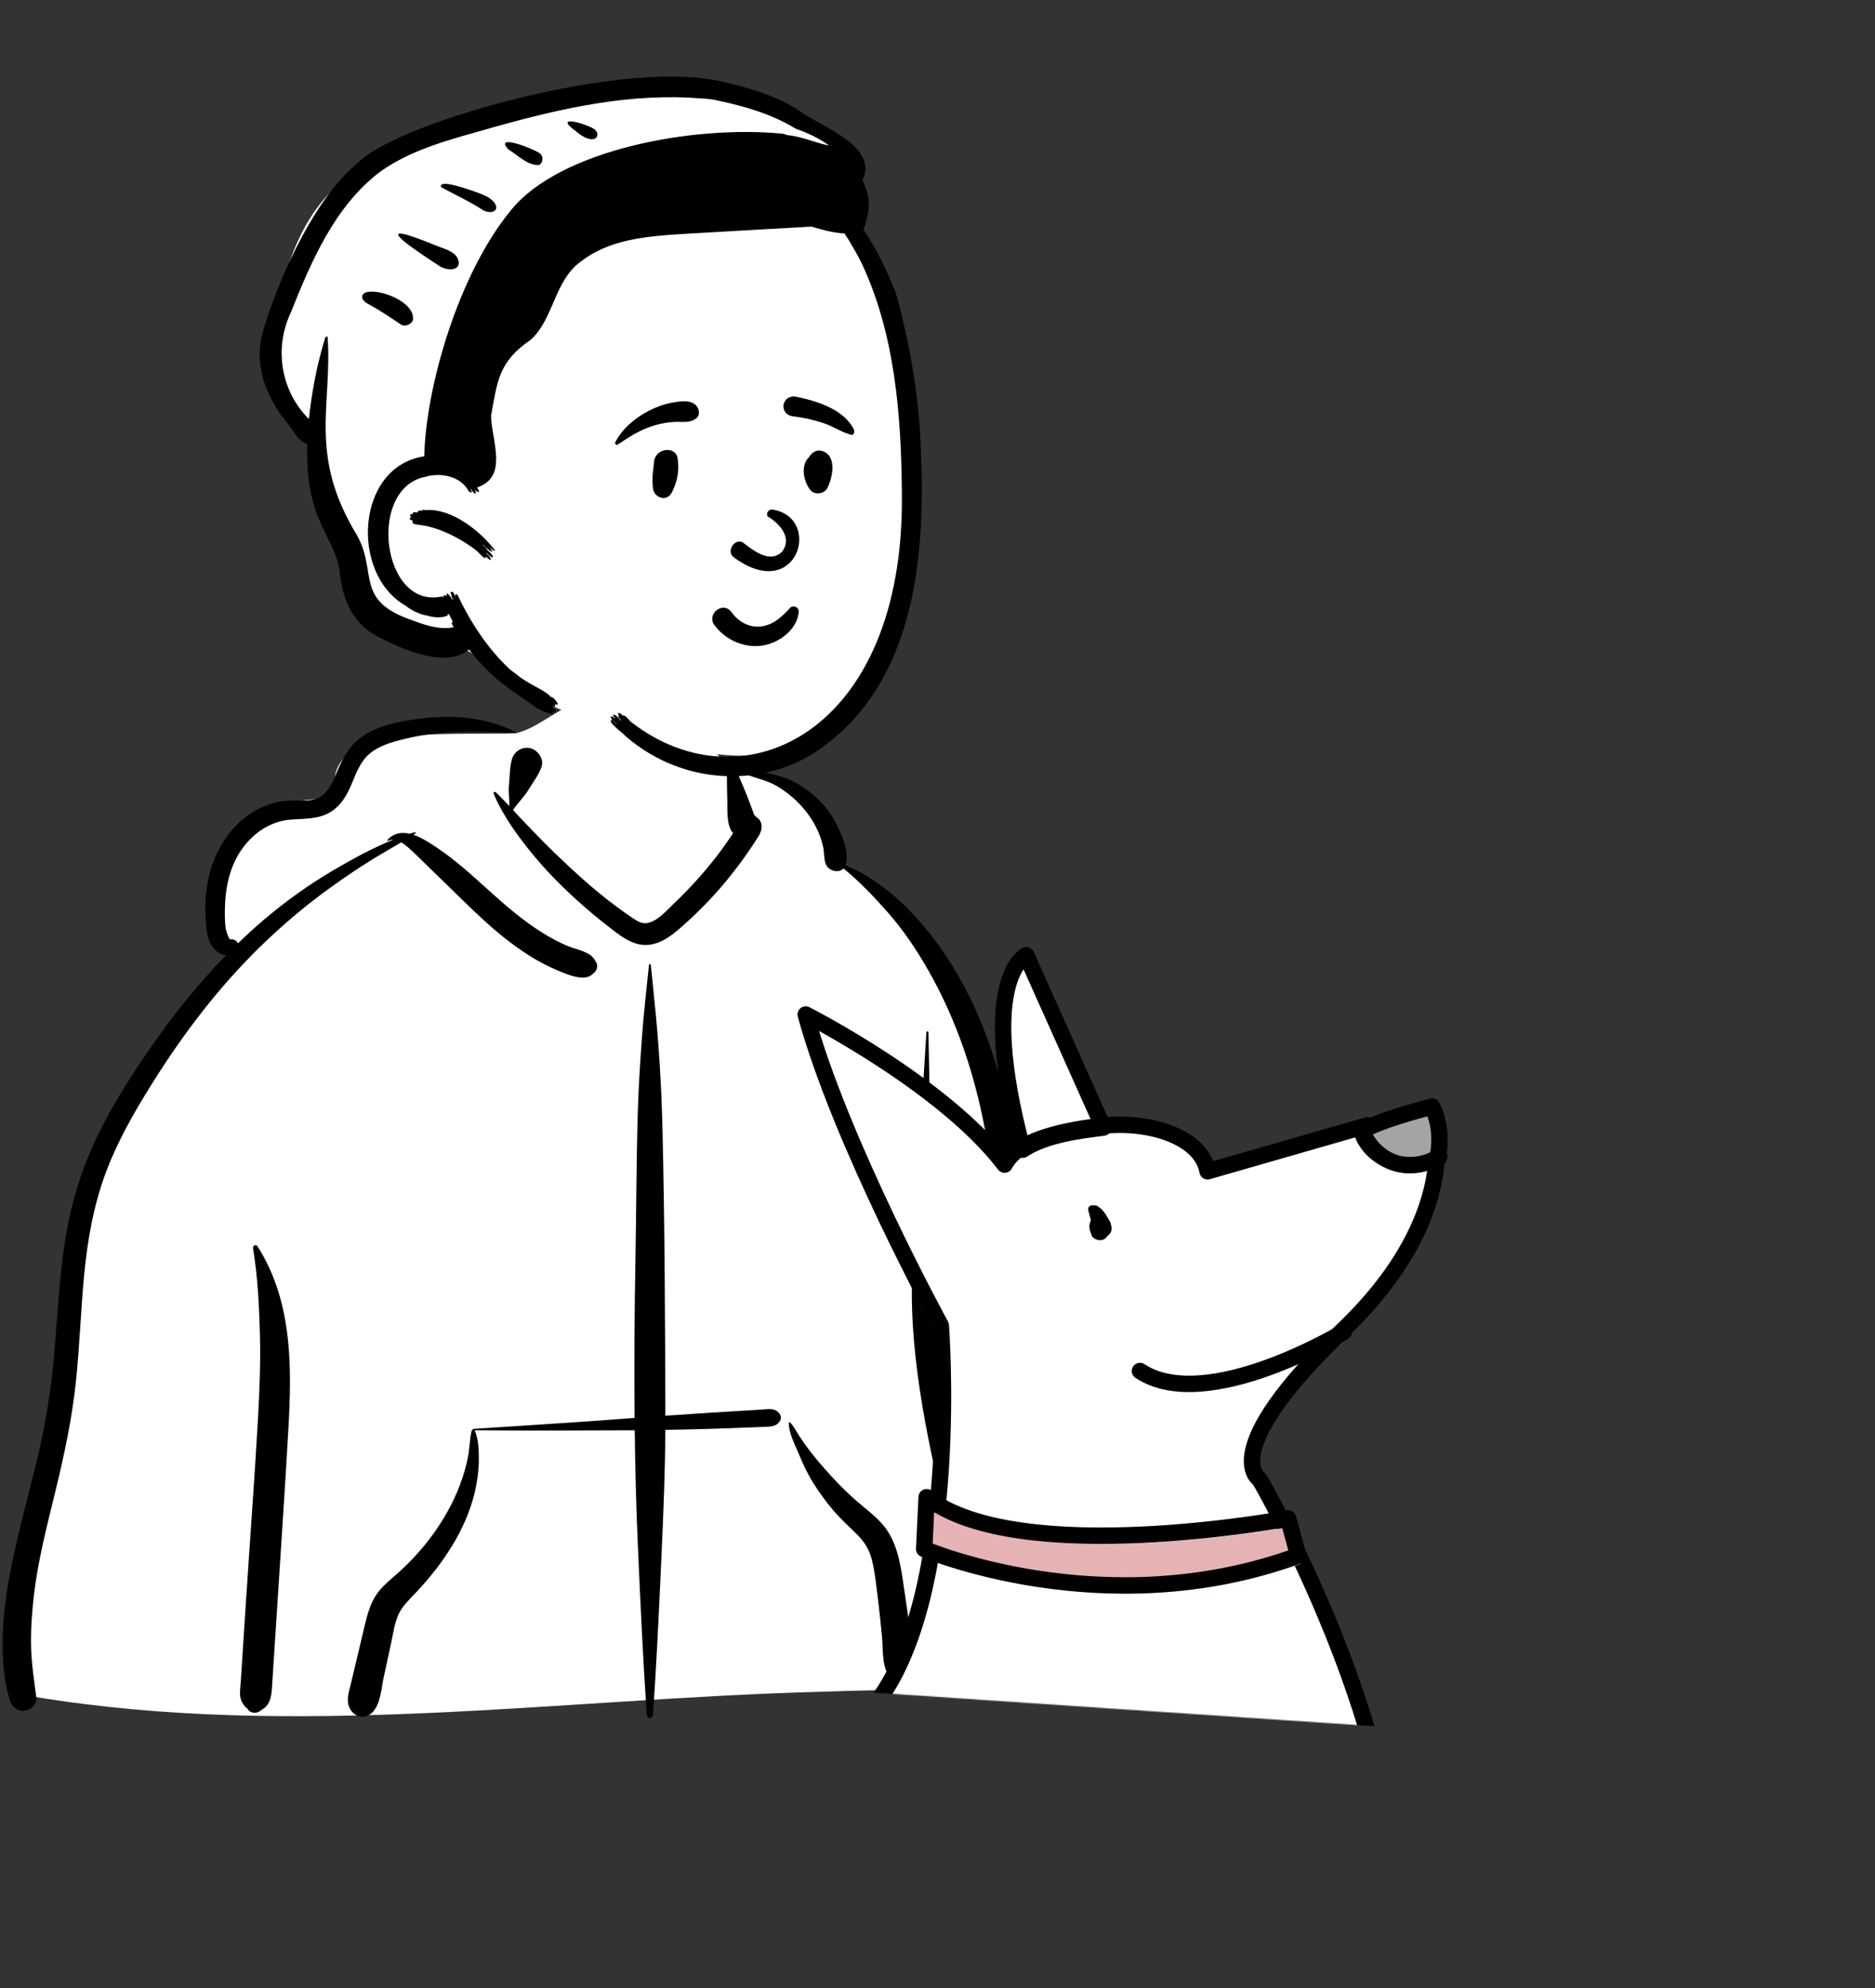 <svg width="1828" height="1938" viewBox="0 0 1828 1938" fill="none" xmlns="http://www.w3.org/2000/svg">
<rect x="0" y="0" width="1828" height="1938" fill="#333333" stroke="none"/>
<path fill-rule="evenodd" clip-rule="evenodd" d="M1018.49 1648.79C1043.39 1647.59 1033.37 1603.99 1031.59 1587.98C1011.88 1529.5 1016.51 1465.7 1008.76 1404.41C1003.93 1347.19 997.728 1290.15 992.509 1232.97C982.259 1116.91 908.653 880.643 824.655 842.645C814.074 796.159 770.37 752.764 715.076 752.764C677.363 708.067 631.97 676.609 573.748 682.961C549.688 684.057 526.354 709.608 503.3 714.542C490.392 716.324 375.836 711.737 352.889 725.382C336.904 733.6 322.475 748.786 327.175 768.119C334.673 791.541 311.369 766.197 262.756 791.197C163.626 850.808 222.862 930.555 225.487 933.026C163.626 1019.2 109.557 1089.12 84.54 1194.45C68.327 1272.66 70.152 1353.39 56.567 1431.99C51.771 1459.24 44.412 1485.57 36.45 1512.03C27.82 1546.67 23.624 1633.01 18.867 1633.78C10.203 1635.93 23.875 1653.75 33.056 1653.76C287.598 1696.04 546.151 1655.51 802.061 1648.89C874.181 1646.38 946.378 1645.8 1018.49 1648.79Z" fill="white"/>
<path fill-rule="evenodd" clip-rule="evenodd" d="M632.697 940.633C632.815 939.466 634.387 939.468 634.508 940.633L636.305 958.003C638.491 979.218 640.596 1000.39 642.122 1021.7C644.025 1048.28 645.297 1074.85 645.911 1101.49C648.049 1194.27 648.474 1287.09 648.654 1379.88C661.188 1379.01 673.723 1378.18 686.264 1377.37C694.773 1376.82 703.282 1376.29 711.792 1375.77L733.491 1374.45V1374.45L742.425 1373.9C748.462 1373.53 755.321 1372.01 759.542 1377.36C761.231 1379.51 762.079 1382.29 760.504 1384.84C756.87 1390.71 751.289 1390.5 744.977 1390.75C739.021 1391 733.065 1391.23 727.109 1391.46C714.346 1391.96 701.585 1392.43 688.818 1392.78C675.42 1393.16 662.029 1393.47 648.636 1393.69C648.5 1432.87 646.882 1472 645.131 1511.13L644.339 1528.74C642.197 1576.36 639.893 1624.02 636.62 1671.58C636.351 1675.47 630.85 1675.46 630.583 1671.58C626.897 1618.02 624.465 1564.35 622.054 1510.72C620.305 1471.84 619.287 1432.94 618.803 1394.04C617.032 1394.05 615.262 1394.08 613.493 1394.08C563.225 1394.3 512.971 1394.52 462.704 1394.05C462.787 1394.15 462.87 1394.25 462.925 1394.38C466.562 1402.98 466.909 1413.95 466.82 1423.18C466.718 1433.76 465.295 1444.22 462.861 1454.51C454.139 1491.38 431.643 1524.4 406.021 1551.7L405.185 1552.59C399.141 1558.98 392.208 1565.4 388.497 1573.55C384.707 1581.86 383.391 1591.59 381.521 1600.53L381.303 1601.55L373.989 1635.37C371.666 1646.12 371.006 1661.79 362.513 1669.54C354.589 1676.77 344.092 1672.99 340.363 1663.68C337.451 1656.41 340.351 1648.43 342.076 1641.17L355.589 1584.29C357.809 1575.02 360.235 1565.68 365.027 1557.35C369.936 1548.82 377.132 1542.63 384.475 1536.3C398.379 1524.32 411.143 1510.6 421.938 1495.74C432.729 1480.89 441.951 1464.52 448.418 1447.3C451.656 1438.69 454.31 1429.73 456.14 1420.71C457.88 1412.14 457.865 1403.27 459.726 1394.8C459.853 1394.21 460.347 1393.81 460.912 1393.64C460.778 1393.26 460.983 1392.75 461.511 1392.71L502.621 1390.07C539.164 1387.71 575.706 1385.29 612.216 1382.52L618.668 1382.05V1382.05C618.167 1330.15 618.592 1278.24 619.528 1226.32C620.386 1178.71 620.404 1131.08 621.818 1083.48C622.521 1059.85 624.037 1036.28 625.725 1012.7C627.451 988.584 630.213 964.674 632.697 940.633ZM246.69 1216.7C246.252 1214.06 249.574 1212.42 251.105 1214.84C268.61 1242.46 277.051 1272.47 280.608 1304.8C283.751 1333.34 282.825 1362.28 281.26 1390.89C279.591 1421.4 277.643 1451.91 275.674 1482.4L272.648 1529.17V1529.17L265.055 1646.41C264.512 1654.8 262.611 1662.42 255.399 1666.32C254.486 1667.08 253.534 1667.77 252.425 1668.36C248.529 1670.45 243.361 1669.39 241.109 1665.39L242.012 1665.99C242.799 1666.48 241.915 1665.79 239.361 1663.91L237.193 1661.1V1661.1C235.618 1658.73 234.612 1656.4 234.208 1653.58C233.579 1649.2 234.393 1644.4 234.679 1640L239.656 1563.12V1563.12C243.526 1503.36 248.046 1443.61 251.453 1383.81C253.04 1355.94 254.151 1328.05 253.399 1300.13C252.649 1272.36 251.236 1244.13 246.69 1216.7ZM398.126 702.061L399.098 701.898C433.867 696.115 471.676 697.197 503.452 713.98C503.715 714.118 503.595 714.555 503.3 714.542L493.072 714.133C460.693 712.863 428.414 712.112 396.577 719.729L393.318 720.515C381.852 723.315 369.879 726.743 360.67 734.325C351.867 741.573 347.484 752.753 343.27 763.045L342.706 764.404C338.43 774.569 333.018 784.21 323.646 790.566C311.506 798.798 296.907 797.79 282.987 798.908C258.479 800.88 238.441 818.664 228.472 840.426C222.435 853.604 219.86 868.378 219.35 882.789C219.089 890.125 219.051 897.748 220.028 905.036C220.339 907.367 223.217 915.856 224.684 915.653C227.944 915.2 230.924 916.902 231.941 919.511C239.993 911.722 248.278 904.157 256.829 896.864C278.144 878.689 301.103 862.216 325.282 848.061C343.735 837.256 363.199 826.552 383.355 818.46C381.758 818.426 380.183 818.744 378.659 819.537C377.992 819.886 377.329 819.048 377.856 818.493C384.204 811.805 391.809 810.854 399.475 812.637C401.111 812.116 402.748 811.612 404.391 811.133C405.209 810.895 405.616 812.023 404.949 812.459L403.066 813.664V813.664C411.429 816.469 419.64 821.982 426.141 826.333C444.814 838.829 461.251 854.104 477.912 869.094L480.942 871.811C495.608 884.923 510.647 897.664 527.31 908.183C536.033 913.688 545.194 918.781 554.804 922.569C563.046 925.82 576.466 927.867 580.326 936.589C583.757 940.762 582.324 946.088 578.305 948.897C571.528 956.365 557.97 951.541 549.894 948.43C540.158 944.68 530.726 940.173 521.731 934.886C504.266 924.621 488.164 911.857 473.163 898.28C457.497 884.099 442.72 869.035 427.483 854.409C420.881 848.071 414.431 841.585 407.819 835.258L404.498 832.108C401.124 828.94 396.315 824 391.175 821.011C381.49 826.795 371.656 832.34 362.06 838.274C348.663 846.556 335.66 855.435 322.859 864.607C298.214 882.264 274.86 902.039 253.179 923.236C213.415 962.108 179.538 1006.5 149.943 1053.5L147.696 1057.08C130.878 1083.98 114.975 1111.76 103.698 1141.48C91.291 1174.19 85.257 1208.59 81.979 1243.32C78.725 1277.79 77.628 1312.44 73.992 1346.88C70.263 1382.21 62.916 1416.75 54.559 1451.23L52.566 1459.41C45.005 1490.29 37.2 1521.17 33.314 1552.77C31.239 1569.66 29.991 1586.77 30.273 1603.79C30.556 1620.91 33.243 1637.65 35.41 1654.59C36.241 1661.08 29.863 1666.5 24.156 1667.36C17.592 1668.35 11.953 1664.15 9.913 1658.05C3.553 1639.02 2.397 1617.98 2.597 1598C2.798 1577.72 5.383 1557.58 9.02 1537.65C16.174 1498.44 27.214 1460.05 36.449 1421.32C44.588 1387.18 50.05 1352.98 52.995 1318.01C56.051 1281.72 57.881 1245.32 63.457 1209.29C68.961 1173.73 79.316 1139.76 94.933 1107.33C109.153 1077.81 126.879 1050.02 145.462 1023.08C168.029 990.371 192.815 959.245 220.52 930.886C218.031 930.778 215.476 929.973 213.129 928.508C205.95 924.024 202.606 915.253 201.578 907.244C199.172 888.509 199.753 868.951 204.565 850.634C212.328 821.086 232.475 794.831 261.674 784.18C269.19 781.438 277.179 780.437 285.145 780.24C292.703 780.052 300.957 781.038 308.25 778.64C319.858 774.819 324.834 761.131 329.192 750.754L329.393 750.278C334.982 737.055 341.69 725.722 353.794 717.465C366.709 708.655 382.89 704.648 398.126 702.061V702.061ZM728.498 754.354C738.947 750.725 752.01 754.018 762.228 757.188C773.611 760.722 784.13 767.23 793.149 774.958C802.663 783.109 810.527 793.173 816.082 804.416L816.613 805.5C821.687 815.929 827.466 830.246 824.907 841.704C824.834 842.029 824.75 842.342 824.655 842.645C845.386 852.863 864.531 865.662 881.203 881.883C900.615 900.769 917.053 922.261 930.964 945.48C986.211 1037.7 995.935 1148.45 1002.46 1253.62L1004.09 1280.29C1007.63 1337.87 1011.78 1395.31 1022.55 1452.1L1023.33 1456.2C1034.85 1515.66 1051.33 1575.57 1049.66 1636.56C1049.16 1654.83 1022.18 1654.71 1021.4 1636.56C1018.46 1568.24 1002.53 1502.28 991.753 1435.03C972.782 1316.72 982.287 1194.75 955.406 1077.62C944.857 1031.65 928.516 987.066 905.181 946.036C893.655 925.767 880.467 906.181 865.019 888.695C851.728 873.648 837.914 859.168 822.382 846.519C817.418 851.497 807.501 848.961 804.91 841.704C803.13 836.717 803.649 830.886 802.506 825.662C801.446 820.814 799.984 816.008 798.037 811.442C794.155 802.344 788.457 793.607 781.879 786.243C774.773 778.283 766.606 771.67 757.467 766.209C748.265 760.712 738.202 759.07 728.498 755.053C728.171 754.917 728.14 754.479 728.498 754.354ZM769.092 1386.66C769.107 1386.18 769.673 1385.95 770.02 1386.27C773.684 1389.65 775.898 1394.49 778.593 1398.64C781.703 1403.43 784.968 1408.12 788.391 1412.69C795.251 1421.84 802.888 1430.46 810.585 1438.92C817.744 1446.77 825.374 1454.3 833.289 1461.4C841.864 1469.09 851.474 1475.95 859.266 1484.46C875.523 1502.23 878.15 1526.61 881.579 1549.51L881.955 1551.98C884.047 1565.57 885.921 1579.19 887.611 1592.84C888.433 1599.47 889.252 1606.12 889.922 1612.77L890.126 1614.88C890.723 1621.39 890.884 1628 887.148 1633.69C883.149 1639.78 874.057 1641.91 868.651 1636.08C859.363 1626.05 861.105 1608.23 859.897 1595.33C858.899 1584.66 857.766 1574 856.499 1563.36L855.854 1558.04C854.359 1545.94 853.146 1533.59 850.381 1521.7C847.943 1511.22 843.297 1503.32 835.674 1495.73C827.995 1488.09 820.016 1480.95 812.928 1472.72C805.41 1463.99 798.628 1454.63 792.518 1444.86C787.292 1436.5 783.103 1427.41 779.265 1418.32L778.628 1416.81C774.919 1407.95 768.802 1396.42 769.092 1386.66ZM903.19 1006.16C903.271 1004.92 905.095 1004.9 905.122 1006.16C905.352 1016.78 905.574 1027.41 905.794 1038.04C907.566 1123.67 906.474 1209.51 915.055 1294.85C919.102 1335.09 926.554 1374.74 935.177 1414.22C939.59 1434.42 944.219 1454.57 948.618 1474.78C952.904 1494.47 957.501 1514.26 960.902 1534.13C964.243 1553.67 967.235 1573.35 968.579 1593.13L968.744 1595.71C969.323 1605.3 972.083 1619.39 966.812 1627.89C961.101 1637.09 950.167 1637.26 944.048 1628.47C938.302 1620.22 939.731 1605.55 938.716 1595.71C937.684 1585.69 936.593 1575.66 935.354 1565.66C932.936 1546.15 929.751 1526.68 926.438 1507.31C919.538 1466.96 909.531 1427.12 902.144 1386.83C894.573 1345.55 889.192 1303.97 888.965 1261.94C888.739 1219.56 893.22 1177.25 895.482 1134.96C897.78 1092 900.392 1049.08 903.19 1006.16ZM499.166 739.802C501.462 732.061 509.566 727.221 517.472 729.395C524.717 731.389 530.699 740.193 527.866 747.726C524.775 755.946 519.373 762.955 514.819 770.426C510.612 777.33 504.476 782.765 500.191 789.546L504.913 794.644C507.276 797.186 509.645 799.714 512.041 802.198L520.277 810.74C526.691 817.379 533.146 823.982 539.783 830.391C559.299 849.239 579.124 867.468 600.98 883.609C605.956 887.282 610.97 890.934 616.125 894.354L618.047 895.63C621.583 897.948 625.529 900.227 629.801 899.834C640.182 898.88 649.561 887.841 656.695 880.971L657.068 880.613C674.746 863.772 691.115 845.358 705.427 825.56C708.604 821.161 711.681 816.687 714.677 812.16C707.758 804.068 709.41 788.271 709.029 778.457C708.76 771.556 708.739 764.654 708.702 757.748L708.683 756.355C708.599 751.885 708.398 747.598 711.295 743.92C711.464 743.707 711.813 743.714 712.028 743.826C715.996 745.908 717.218 749.394 718.912 753.304L719.089 753.71C721.149 758.403 723.123 763.14 725.119 767.86C727.209 772.802 729.126 777.816 731.068 782.817C731.973 785.144 732.836 787.479 733.679 789.828C734.193 791.327 734.725 792.82 735.271 794.309L735.4 794.424C736.121 795.036 736.733 795.684 737.26 796.352C739.474 797.461 741.233 799.482 742.059 802.451C743.856 808.913 740.137 814.182 736.821 819.311C723.348 840.152 707.99 860.011 690.918 878.026C682.438 886.976 673.519 895.524 664.232 903.632L662.609 905.04C654.266 912.218 645.209 919.017 634.068 920.697C621.03 922.661 610.419 916.169 600.439 908.69L599.442 907.939C589.981 900.768 580.71 893.345 571.727 885.58C553.413 869.748 535.99 852.749 520.527 834.1C505.486 815.96 490.618 795.676 481.347 773.849C480.782 772.519 482.268 771.128 483.432 772.238C487.961 776.555 492.318 781.106 496.624 785.715C496.744 778.93 495.493 772.087 496.189 765.26C497.038 756.961 496.793 747.793 499.166 739.802Z" fill="black"/>
<path fill-rule="evenodd" clip-rule="evenodd" d="M633.329 85.906C698.844 85.906 777.451 117.667 784.134 118.302L784.314 118.312C787.831 118.312 801.57 128.779 825.533 149.714L799.579 200.337L801.679 202.342C811.73 211.979 820.311 220.762 827.083 227.686C882.385 284.221 892.324 506.192 879.292 583.6C866.259 661.009 842.12 736.755 729.739 736.755C617.358 736.755 492.331 669.182 473.071 648.14C460.232 634.111 445.809 627.39 429.804 627.977C429.147 627.147 428.494 626.319 427.847 625.494L425.492 625.161C403.341 621.953 387.47 617.635 377.878 612.208C359.143 601.609 338.551 545.886 338.551 533.611C338.551 521.459 307.802 433.056 307.187 423.701L307.178 423.442C307.178 415.622 267.008 379.671 267.008 368.254C267.008 356.837 258.911 357.53 267.008 317.298L269.361 305.479C277.977 262.643 294.842 191.714 359.143 160.893C429.804 127.024 567.152 85.906 633.329 85.906Z" fill="white"/>
<path fill-rule="evenodd" clip-rule="evenodd" d="M348.236 159.302C383.477 121.897 583.545 64.04 684.766 76.304L687.802 76.697C695.88 77.722 703.84 79.273 711.697 81.38C737.092 87.311 763.323 96.291 784.306 111.292C801.823 123.563 857.083 143.603 840.796 175.706C846.835 187.148 849.089 201.283 845.007 212.552C844.494 216.445 843.294 220.03 841.759 223.747C854.661 242.786 864.876 264.317 873.146 284.797C887.596 336.337 896.588 389.973 897.905 442.558C902.286 542.462 891.332 661.798 804.32 726.4C751.756 767.337 669.417 768.712 610.347 717.956C606.995 713.989 591.23 703.283 596.491 701.405C598.057 703.059 599.666 704.669 601.305 706.249C601.231 706.073 601.216 705.898 601.247 705.708L599.705 704.312C596.802 701.626 593.042 697.731 597.325 698.493C597.514 698.713 597.72 698.903 597.923 699.123C598.831 699.667 599.516 700.139 600.049 700.554L600.323 700.774L600.239 700.686C597.771 698.055 596.292 695.371 599.981 697.085L600.47 697.323C602.11 699.049 603.777 700.703 605.474 702.313C605.446 702.122 605.474 701.932 605.578 701.727L603.995 700.198C602.451 698.685 602.686 698.678 603.442 697.454C600.158 692.852 606.288 695.586 606.718 697.381C610.553 696.474 613.921 703.674 616.391 704.552C724.675 787.8 881.817 713.933 879.273 481.959L879.234 477.421C878.49 403.245 872.247 327.007 841.567 259.862C838.583 253.394 835.246 247.101 831.574 241.014C829.042 236.448 826.335 232 823.423 227.669C815.271 227.01 807.223 225.517 799.293 223.205C796.57 222.518 793.877 221.757 791.186 220.864C751.852 223.009 713.394 225.343 673.95 227.556L661.63 228.323C628.216 230.471 593.66 233.912 566.696 254.579C540.239 273.395 540.119 310.497 517.471 331.155C485.176 353.074 484.94 372.839 478.721 405.141C479.182 429.49 496.066 464.869 465.083 475.117C470.31 482.57 463.024 478.989 462.45 476.375C462.392 476.39 462.333 476.405 462.289 476.405C466.947 485.063 460.1 479.611 459.494 476.829C459.128 476.726 458.763 476.463 458.397 476.097C463.09 483.683 455.504 478.371 455.953 476.99C446.885 463.052 428.222 460.887 415.066 464.581C414.905 465.078 414.321 465.122 413.956 464.859C358.017 476.981 372.45 592.783 429.774 581.588C432.228 581.088 432.17 582.266 432.657 582.379C431.333 578.902 435.066 580.317 435.026 581.047L435.254 581.036C435.434 581.02 435.36 581 435.494 581.047C434.214 573.937 441.419 584.238 440.85 584.661C441.071 584.53 441.32 584.456 441.539 584.427L441.291 583.752C440.095 580.567 440.198 581.891 440.206 580.066C439.308 577.812 439.242 578.798 439.453 577.329C442.61 574.882 443.543 582.304 444.596 582.847C442.79 580.33 444.226 578.274 445.929 579.641C458.84 606.797 475.518 632.313 497.071 652.413C499.428 654.272 501.814 656.101 504.285 657.828C513.453 665.813 527.516 670.948 536.098 678.021C536.098 678.139 536.041 678.285 535.953 678.431L536.15 678.609V678.609L536.348 678.797L539.333 680.231C540.211 680.977 541.002 681.811 541.702 682.733C542.45 683.597 543.107 684.548 543.665 685.558C543.943 686.787 543.328 687.299 542.158 686.772C541.644 686.597 541.133 686.392 540.621 686.201C540.65 686.245 540.664 686.275 540.694 686.304C540.862 686.558 541.999 689.193 540.689 688.764L540.533 688.704C539.815 688.44 539.099 688.148 538.397 687.87C539.231 688.909 539.99 690.035 540.664 690.987C541.382 691.733 541.82 692.611 541.997 693.606C541.966 694.162 541.66 694.396 541.104 694.323C540.255 694.045 539.421 693.752 538.586 693.445L538.823 693.898C539.414 695.059 540.253 697.007 538.763 696.357C537.488 695.962 536.26 695.508 535.031 695.011C534.927 695.216 534.724 695.289 534.314 695.098C530.407 693.708 526.632 692.011 523.017 690.006C519.842 687.694 516.636 685.426 513.447 683.128C510.446 681.329 507.548 679.324 504.784 677.07C486.279 665.118 470.079 649.934 457.226 633.024C435.731 651.639 392.755 633.855 366.171 619.284C342.657 606.26 333.414 582.18 331.025 556.217C326.057 521.264 297.492 509.3 299.48 432.607C299.436 432.622 299.39 432.622 299.332 432.622C298.293 432.315 297.285 431.905 296.334 431.378C295.353 430.91 294.431 430.354 293.566 429.681L292.498 428.203V428.203C291.944 427.895 291.446 427.573 291.066 427.251L290.868 427.506C290.244 428.26 290.664 427.126 290.7 426.9L288.844 424.377C284.444 418.369 279.617 411.629 275.685 406.238L275.561 406.457C275.472 406.622 275.425 406.742 275.467 406.794C266.109 393.349 257.308 377.109 254.863 361.387C251.976 349.277 253.104 336.797 255.622 325.58C266.42 286.297 301.792 197.403 348.236 159.302ZM602.193 702.566L601.607 702.044L602.122 702.69C602.392 703.024 602.669 703.324 603.12 703.63C603.09 703.527 603.09 703.425 603.104 703.308C602.805 703.08 602.499 702.83 602.193 702.566ZM684.318 96.042C615.677 90.141 548.163 105.263 482.662 123.568L478.143 124.866C440.898 135.494 401.516 145.057 370.041 167.804C326.067 201.485 303.359 255.066 283.543 304.537C266.239 341.293 275.085 382.739 301.161 408.404C303.874 382.9 308.5 358.142 315.728 333.583C317.237 329.746 316.096 328.489 319.347 327.988C324.258 394.172 300.071 443.07 347.936 521.507C368.705 558.518 344.663 585.598 403.313 605.073L404.9 605.68C417.119 610.29 430.463 613.93 442.43 611.352L441.358 609.608C440.265 607.812 439.933 606.94 441.523 606.172C441.481 606.084 441.422 605.997 441.362 605.894C440.076 603.465 438.832 601.007 437.645 598.519C437.164 598.68 436.681 598.797 436.182 598.929C436.505 599.529 436.548 600.129 435.642 600.334C432.418 601.44 429.106 601.883 425.717 601.676L424.989 601.621C421.16 601.387 418.747 600.689 416.588 600.041C415.873 599.924 415.156 599.807 414.452 599.66C407.508 598.121 400.158 594.205 395.401 590.324C341.173 559.524 346.777 454.679 413.619 444.767C414.99 378.754 446.389 267.383 498.498 204.479C545.599 146.618 674.188 121.539 763.649 130.382C764.953 130.814 766.257 131.25 767.561 131.69C781.363 132.917 794.517 139.066 808.329 141.922C798.412 134.49 787.162 129.539 775.574 125.332C752.486 111.21 726.017 103.568 700.446 98.179C695.148 96.876 689.778 96.159 684.318 96.042ZM410.56 497.798C414.154 495.846 413.742 497.731 414.569 497.184C440.42 495.075 468.295 517.708 482.746 536.576C481.604 537.762 478.517 534.25 477.975 533.694C477.902 533.767 477.814 533.825 477.726 533.855L478.129 534.422C483.986 542.827 472.375 532.937 471.288 530.899C471.097 531.001 470.907 531.06 470.688 531.016C471.608 531.919 474.419 534.273 474.902 535.947L475.647 536.567C482.675 542.585 482.092 547.112 474.113 538.566C474.302 538.962 474.375 539.327 474.244 539.62L474.518 539.803C478.442 542.545 481.668 550.187 473.468 542.342C474.321 548.072 465.342 536.996 465.054 537.074C449.516 524.877 426.64 513.015 407.15 511.422L406.479 511.345C402.903 510.885 401.212 509.824 402.467 507.485C398.063 506.438 399.095 504.269 401.18 504.339C398.073 502.296 400.87 500.343 402.672 501.105C401.433 497.674 406.404 499.96 406.857 499.481C409.437 495.502 410.132 498.821 410.56 497.798ZM356.373 285.104C368.789 280.556 405.465 294.171 402.531 312.202C400.783 316.341 395.027 318.714 390.981 316.377L385.7 312.83C376.51 306.675 368.221 301.278 358.354 295.911C352.984 293.246 350.672 287.589 356.373 285.104ZM427.015 258.309L422.22 255.188C396.342 238.252 359.76 212.59 424.637 239.141C432.031 242.312 441.856 244.188 445.89 251.229C452.228 264.207 435.549 265.079 427.015 258.309ZM429.923 182.32C427.846 174.44 453.684 183.686 461.206 186.124L462.351 186.557C469.668 189.283 478.055 191.812 482.431 198.126C487.559 206.851 477.181 208.658 470.752 204.717C457.572 196.104 443.122 189.606 429.923 182.32ZM495.626 145.612C481.083 129.73 520.005 144.945 525.836 149.168L526.002 149.293C530.353 152.355 529.47 158.952 525.383 160.889C513.754 161.11 505.197 151.417 495.626 145.612ZM561.807 128.212C538.686 111.596 569.142 119.499 579.721 126.011C586.931 132.369 579.504 143.102 561.807 128.212Z" fill="black"/>
<path fill-rule="evenodd" clip-rule="evenodd" d="M718.207 626.095C709.698 622.616 702.105 616.814 696.554 609.401C694.625 606.824 694.124 604.102 694.529 601.614C694.984 598.815 696.636 596.278 698.89 594.577C701.15 592.87 703.977 592.029 706.71 592.458C709.086 592.831 711.45 594.134 713.321 596.837L713.712 597.377C717.012 601.851 721.312 605.522 726.212 607.888C730.935 610.169 736.217 611.233 741.683 610.614C752.093 609.436 759.268 603.794 766.895 596.132C767.84 595.165 768.786 594.167 769.736 593.154C770.337 592.235 771.17 591.644 772.095 591.334C773.122 590.99 774.283 591.01 775.347 591.382C776.373 591.741 777.291 592.421 777.906 593.326C778.491 594.186 778.822 595.249 778.715 596.472C778.017 604.412 773.874 611.498 767.99 617.062C761.455 623.241 752.793 627.517 744.637 629.016C735.653 630.668 726.497 629.484 718.207 626.095V626.095ZM748.876 503.605C758.435 509.428 773 523.005 762.717 537.44C750.612 550.168 733.185 535.575 724.597 528.975C716.634 523.86 707.687 537.015 715.075 542.988C777.132 589.03 802.316 505.128 753.711 496.759C748.359 495.837 746.372 501.804 748.876 503.605ZM637.67 450.046C638.726 436.908 658.692 433.925 660.678 446.925C662.456 458.571 660.362 469.268 655.128 479.753C650.127 489.769 637.556 485.096 636.606 475.975C635.331 463.749 637.013 458.218 637.67 450.046ZM789.652 444.23C792.436 440.576 796.455 438.082 801.27 439.492C816.315 443.897 811.881 465.302 806.597 475.72C803.726 481.378 794.446 482.813 790.252 477.831C783.417 469.707 780.143 453.484 788.833 445.482C789.069 445.068 789.331 444.651 789.652 444.23ZM654.916 392.56L657.293 392.144C664.645 390.869 673.786 389.645 678.986 395.568C681.745 398.709 682.694 404.547 678.986 407.553C672.465 412.843 665.254 410.793 657.439 411.241C650.998 411.612 644.808 412.68 638.604 414.457C624.994 418.355 613.904 425.472 602.28 433.286C600.754 434.311 599.197 432.356 599.925 430.926C606.635 417.755 619.639 406.936 632.665 400.34C639.617 396.82 647.225 393.9 654.916 392.56ZM775.938 386.66L777.757 387.033C797.551 391.18 823.269 399.463 832.643 418.947C833 421.702 832.622 422.292 832.316 422.678L832.213 422.807C831.96 423.136 831.759 423.59 830.567 423.965C830.236 423.886 829.902 423.802 829.565 423.714C825.268 422.585 821.869 421.031 818.578 419.418L815.009 417.656C810.869 415.622 806.693 413.662 802.266 412.214C792.82 409.127 783.104 406.952 773.238 405.791C771.099 405.539 769.04 404.816 767.416 403.576C765.873 402.4 764.695 400.77 764.158 398.605C763.462 395.803 763.662 393.681 765.163 391.153C766.291 389.255 767.905 387.939 769.759 387.183C771.648 386.413 773.8 386.231 775.938 386.66Z" fill="black"/>
<mask id="mask0_488_16152" style="mask-type:alpha" maskUnits="userSpaceOnUse" x="592" y="778" width="1022" height="919">
<rect width="966.575" height="856.361" transform="matrix(-0.998 -0.067 -0.067 0.998 1613.99 842.42)" fill="#D9D9D9"/>
</mask>
<g mask="url(#mask0_488_16152)">
<path d="M994.492 1123.65C950.994 956.777 998.179 935.197 998.179 935.197L1073.39 1103.14C1051.4 1105.91 1016.75 1109.97 994.767 1124.66L994.492 1123.65Z" fill="white"/>
<path d="M-362.354 1910.36C-361.938 1860.41 -332.556 1813.36 -291.609 1784.82C-250.662 1756.28 -199.159 1746.52 -148.653 1748.95C-43.057 1754.72 55.991 1819.72 103.459 1913.99C117.507 1941.57 127.066 1972.54 146.886 1997.46C158.631 2012.66 176.424 2026.21 195.035 2030.87C214.538 2007.11 257.586 1970.41 354.164 1935.32C513.144 1878.81 776.659 1768.78 853.006 1655.79C929.628 1543.81 910.441 1295.52 910.441 1295.52C910.441 1295.52 812.946 1117.42 778.742 992.425C778.742 992.425 913.355 1060.69 972.634 1138.73C976.295 1132.31 981.239 1126.62 988.752 1122.4C1011.01 1108.72 1045.38 1103.65 1067.38 1100.88C1114.67 1095.53 1164.73 1112.17 1170.53 1145.25L1326.22 1100.48C1326.22 1100.48 1321.18 1101.86 1321 1105.16C1320.54 1107.45 1322.1 1109.19 1322.65 1111.21C1328.26 1123.76 1340.64 1133.37 1354.67 1137.12C1367.69 1141.14 1383.08 1138.01 1394.07 1130.67C1391.91 1170.27 1374 1231.51 1302.74 1299.76C1177.37 1419.67 1221.29 1445.57 1221.29 1445.57C1221.29 1445.57 1388.91 1733.42 1348.84 1927.5C1308.77 2121.57 1284.44 2179.15 1293.26 2211.41C1302.09 2243.67 1434.55 2581.22 1434.55 2581.22C1434.55 2581.22 1537.02 2571.6 1505.32 2594.36C1473.35 2616.11 1405.53 2621.67 1405.53 2621.67L1125.14 2186.99C1125.14 2186.99 997.708 2477.57 1009.93 2514.31C1022.15 2551.06 1042.2 2632.25 1042.2 2632.25C1042.2 2632.25 1112.5 2623.85 1088.04 2641.38C1063.58 2658.9 999.793 2663.36 999.793 2663.36L948.486 2475.87L940.878 2155.07L752.169 2174.2L585.455 2190.57C585.455 2190.57 615.39 2466.26 396.226 2564.15C394.211 2564.7 393.202 2564.98 391.186 2565.53C167.163 2661.51 179.931 2906.13 179.931 2906.13C179.931 2906.13 255.181 2903.96 243.933 2934.13L150.083 2943.56C150.083 2943.56 21.142 2650.54 242.546 2493.52C242.546 2493.52 260.298 2459.41 259.345 2416.33C258.762 2378.57 197.409 2126.65 182.142 2066.9C118.501 2032.31 64.093 1968.11 -8.78 1963.13C-56.538 1958.86 -102.164 1982.18 -146.326 2002.93C-189.755 2022.4 -240.061 2040.5 -285.261 2025.78C-332.753 2010.61 -365.061 1959.86 -363.637 1909.63L-362.354 1910.36Z" fill="white"/>
<path d="M996.819 1119.55C952.313 952.95 1000.51 931.094 1000.51 931.094L1075.72 1099.04C1053.72 1101.81 1019.08 1105.87 997.095 1120.56L996.819 1119.55Z" stroke="black" stroke-width="16" stroke-linecap="round" stroke-linejoin="round"/>
<path d="M-355.579 1906.78C-355.163 1856.82 -325.781 1809.78 -284.834 1781.24C-243.887 1752.7 -192.384 1742.94 -141.878 1745.37C-36.282 1751.14 62.766 1816.13 110.234 1910.41C124.282 1937.99 133.841 1968.96 153.661 1993.87C165.406 2009.08 183.199 2022.63 201.81 2027.29C221.313 2003.53 264.361 1966.83 360.939 1931.73C519.919 1875.23 783.435 1765.19 859.781 1652.2C936.403 1540.22 917.216 1291.94 917.216 1291.94C917.216 1291.94 819.721 1113.84 785.517 988.842C785.517 988.842 920.13 1057.1 979.409 1135.15C983.07 1128.73 988.015 1123.04 995.527 1118.82C1017.79 1105.14 1052.16 1100.07 1074.15 1097.3C1121.44 1091.94 1171.5 1108.58 1177.31 1141.67L1333 1096.9C1333 1096.9 1327.96 1098.27 1327.78 1101.57C1327.32 1103.87 1328.88 1105.61 1329.43 1107.62C1335.03 1120.17 1347.41 1129.79 1361.44 1133.53C1374.46 1137.56 1389.86 1134.43 1400.85 1127.08C1398.68 1166.68 1380.77 1227.93 1309.52 1296.18C1184.14 1416.09 1228.07 1441.99 1228.07 1441.99C1228.07 1441.99 1395.68 1729.84 1355.61 1923.91C1315.54 2117.99 1291.21 2175.57 1300.04 2207.83C1308.86 2240.08 1441.33 2577.64 1441.33 2577.64C1441.33 2577.64 1543.79 2568.02 1512.1 2590.78C1480.13 2612.53 1412.31 2618.09 1412.31 2618.09L1131.91 2183.41C1131.91 2183.41 1004.48 2473.98 1016.71 2510.73C1028.93 2547.47 1048.98 2628.67 1048.98 2628.67C1048.98 2628.67 1119.27 2620.26 1094.82 2637.79C1070.36 2655.32 1006.57 2659.77 1006.57 2659.77L955.261 2472.28L947.653 2151.49L758.944 2170.62L592.231 2186.99C592.231 2186.99 622.165 2462.67 403.001 2560.57C400.985 2561.12 399.978 2561.4 397.962 2561.95C173.938 2657.92 186.706 2902.55 186.706 2902.55C186.706 2902.55 261.956 2900.38 250.708 2930.54L156.858 2939.97C156.858 2939.97 27.916 2646.96 249.321 2489.94C249.321 2489.94 267.073 2455.83 266.12 2412.75C265.537 2374.99 204.184 2123.07 188.917 2063.32C125.276 2028.73 70.868 1964.52 -2.005 1959.54C-49.763 1955.28 -95.389 1978.6 -139.551 1999.35C-182.98 2018.82 -233.286 2036.92 -278.486 2022.2C-325.978 2007.03 -358.286 1956.28 -356.862 1906.05L-355.579 1906.78Z" stroke="black" stroke-width="16" stroke-linecap="round" stroke-linejoin="round"/>
<path d="M1329.34 1103.31C1329.34 1103.31 1332.82 1100.19 1334.56 1098.64C1353.89 1090.09 1375.06 1084.3 1396.23 1078.51C1403.39 1092.8 1404.78 1109.76 1402.32 1124.52L1403.14 1127.54L1402.14 1127.82C1390.14 1135.43 1375.47 1137.28 1362.73 1134.27C1348.7 1130.52 1337.33 1120.63 1330.72 1108.35C1330.17 1106.34 1329.61 1104.32 1329.06 1102.31L1329.34 1103.31Z" fill="#A5A4A4" stroke="black" stroke-width="16" stroke-linecap="round" stroke-linejoin="round"/>
<path d="M1068.27 1174.75C1075.7 1178.14 1078.64 1184.92 1082.59 1191.42C1083.69 1195.46 1085.07 1200.5 1080.58 1203.89C1080.58 1203.89 1078.84 1205.45 1078.11 1206.74C1074.63 1209.85 1068.03 1209.49 1064.63 1205.01C1063.81 1201.98 1061.97 1199.23 1062.15 1195.93C1061.6 1193.92 1063.06 1191.35 1063.52 1189.06C1062.69 1186.03 1061.86 1183.01 1061.04 1179.99C1059.93 1175.95 1063.69 1173.84 1067.27 1175.03L1068.27 1174.75Z" fill="black"/>
<path d="M1310.07 1298.2C1310.07 1298.2 1176.23 1379.25 1111.39 1336.32" stroke="black" stroke-width="16" stroke-linecap="round" stroke-linejoin="round"/>
<path d="M1256.98 1488.25C1256.98 1488.25 995.156 1537.15 905.637 1467.38L903.205 1517.89C903.205 1517.89 1078.8 1593.35 1267.92 1524.26L1257.99 1487.98L1256.98 1488.25Z" fill="#E5B3B3"/>
<path d="M1254.78 1480.19C1254.78 1480.19 992.949 1529.08 903.43 1459.32L900.999 1509.82C900.999 1509.82 1076.59 1585.29 1265.71 1516.2L1255.78 1479.91L1254.78 1480.19Z" stroke="black" stroke-width="16" stroke-linecap="round" stroke-linejoin="round"/>
</g>
</svg>

